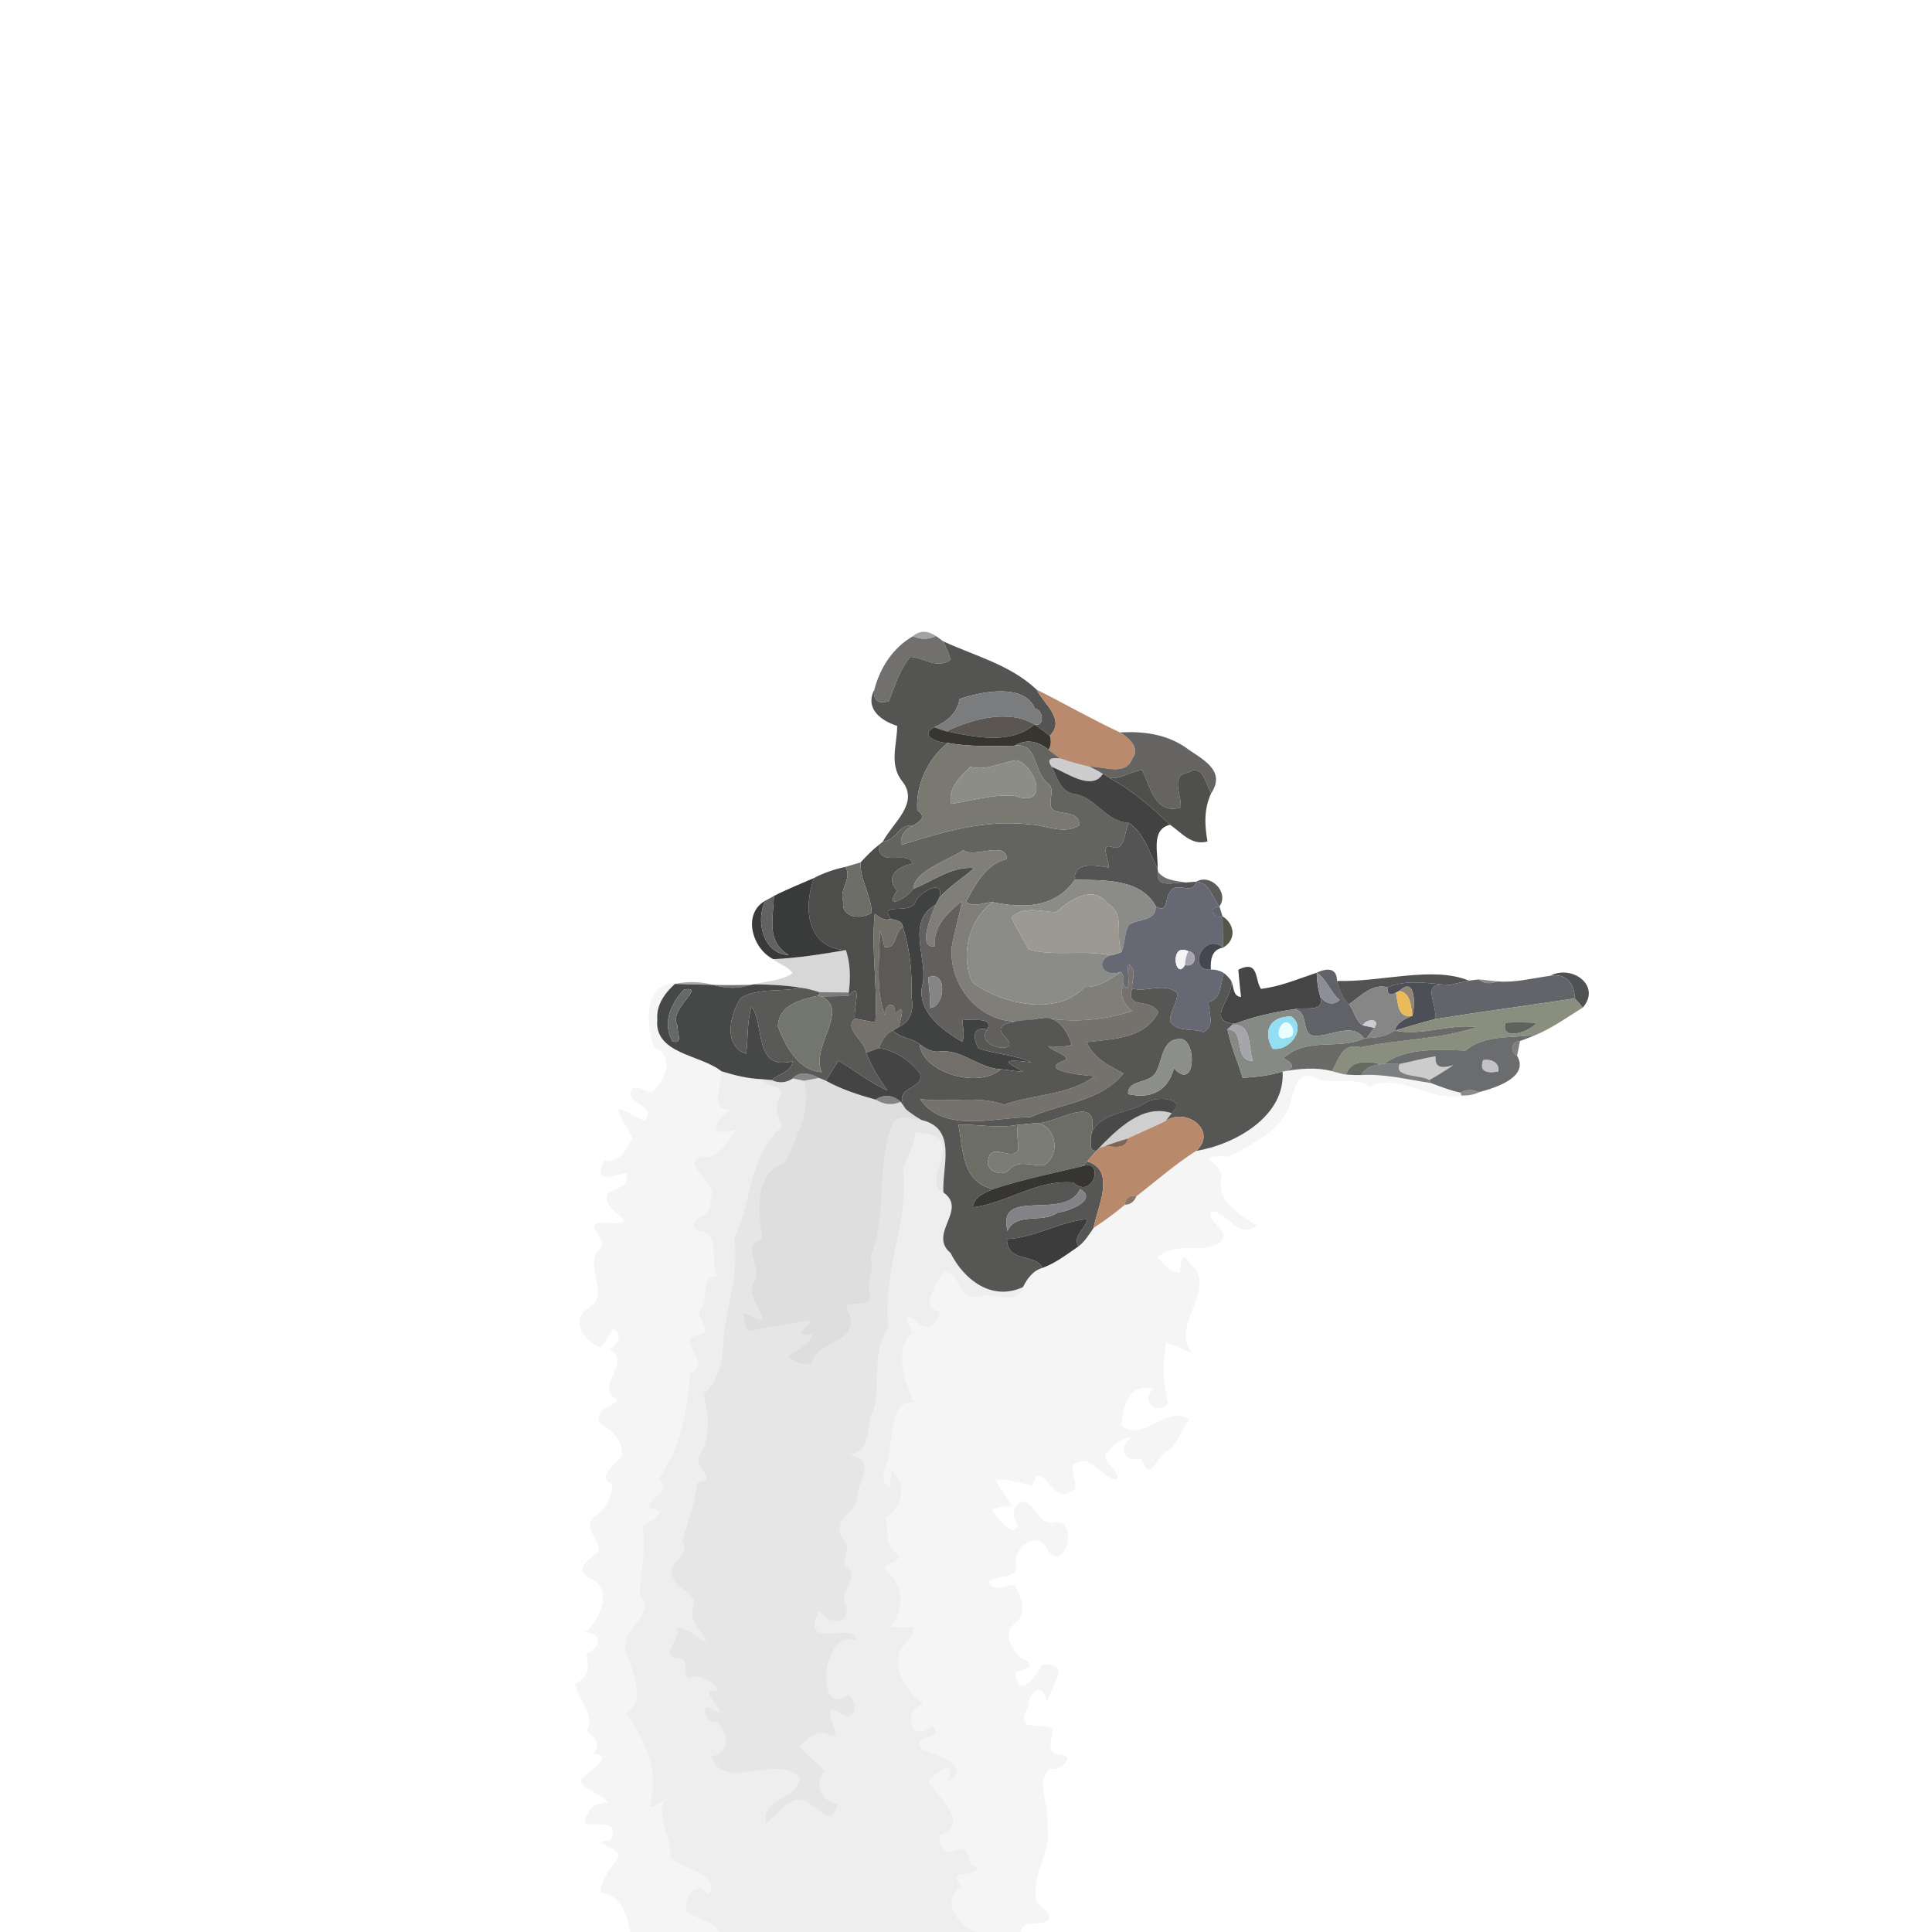 <?xml version="1.0" encoding="UTF-8" ?>
<!DOCTYPE svg PUBLIC "-//W3C//DTD SVG 1.1//EN" "http://www.w3.org/Graphics/SVG/1.1/DTD/svg11.dtd">
<svg width="512pt" height="512pt" viewBox="0 0 512 512" version="1.1" xmlns="http://www.w3.org/2000/svg">
<g id="#1e1e1d68">
<path fill="#1e1e1d" opacity="0.41" d=" M 241.92 168.61 C 243.71 167.05 245.77 167.04 248.09 168.57 C 246.13 169.51 243.88 169.53 241.92 168.61 Z" />
</g>
<g id="#6e6d6cf9">
<path fill="#6e6d6c" opacity="0.98" d=" M 231.68 182.84 C 233.22 176.97 236.56 171.72 241.92 168.61 C 243.88 169.53 246.13 169.51 248.09 168.57 C 248.56 168.92 249.51 169.62 249.99 169.97 C 250.68 171.57 251.47 173.13 251.96 174.82 C 248.42 177.47 244.89 174.31 241.26 174.08 C 238.41 177.45 237.16 181.74 235.60 185.78 C 233.04 186.69 231.25 185.74 231.68 182.84 Z" />
</g>
<g id="#515250fa">
<path fill="#515250" opacity="0.98" d=" M 249.99 169.97 C 258.53 173.90 267.68 176.14 274.71 182.75 C 276.63 186.57 282.47 190.67 278.22 195.00 C 276.87 193.96 275.51 192.97 274.13 191.98 C 276.98 192.74 276.50 188.06 274.24 187.76 C 271.50 181.13 260.44 183.11 254.30 185.26 C 253.65 188.90 251.27 191.08 247.58 192.72 C 243.48 195.05 248.54 196.83 251.17 196.89 C 245.87 201.04 242.64 208.07 243.09 214.78 C 245.72 216.35 243.82 217.77 241.93 218.78 C 238.11 218.31 237.58 222.78 233.96 223.05 C 236.57 218.05 243.79 212.82 239.04 206.98 C 235.59 202.59 237.73 197.33 237.77 192.37 C 233.74 191.11 229.10 187.95 231.68 182.84 C 231.25 185.74 233.04 186.69 235.60 185.78 C 237.16 181.74 238.41 177.45 241.26 174.08 C 244.89 174.31 248.42 177.47 251.96 174.82 C 251.47 173.13 250.68 171.57 249.99 169.97 Z" />
</g>
<g id="#b98a6dfb">
<path fill="#b98a6d" opacity="1.00" d=" M 278.22 195.00 C 282.47 190.67 276.63 186.57 274.71 182.75 C 282.11 186.47 289.32 190.61 296.82 194.10 C 299.12 195.43 302.29 198.30 300.08 201.03 C 298.27 205.83 292.42 203.01 288.80 203.18 C 286.17 202.58 283.55 201.89 281.01 200.98 C 279.93 200.25 278.87 199.50 277.85 198.68 C 278.64 197.55 278.56 196.26 278.22 195.00 Z" />
</g>
<g id="#7a7c7dff">
<path fill="#7a7c7d" opacity="1.00" d=" M 254.30 185.26 C 260.44 183.11 271.50 181.13 274.24 187.76 C 276.50 188.06 276.98 192.74 274.13 191.98 C 267.57 187.94 257.77 190.43 250.86 193.80 C 249.75 193.49 248.66 193.13 247.58 192.72 C 251.27 191.08 253.65 188.90 254.30 185.26 Z" />
</g>
<g id="#5b5652ff">
<path fill="#5b5652" opacity="1.00" d=" M 250.86 193.80 C 257.77 190.43 267.57 187.94 274.13 191.98 C 267.94 197.43 258.37 195.33 250.86 193.80 Z" />
</g>
<g id="#373530ff">
<path fill="#373530" opacity="1.00" d=" M 250.86 193.80 C 258.37 195.33 267.94 197.43 274.13 191.98 C 275.51 192.97 276.87 193.96 278.22 195.00 C 278.56 196.26 278.64 197.55 277.85 198.68 C 275.18 196.49 272.13 195.67 268.79 197.64 C 262.90 197.72 257.00 197.94 251.17 196.89 C 248.54 196.83 243.48 195.05 247.58 192.72 C 248.66 193.13 249.75 193.49 250.86 193.80 Z" />
</g>
<g id="#62605ef8">
<path fill="#62605e" opacity="0.97" d=" M 296.82 194.10 C 302.83 193.75 308.91 194.52 314.04 197.97 C 318.03 200.97 325.22 203.92 320.94 210.29 C 319.55 207.74 318.78 202.28 314.86 204.76 C 310.00 205.38 313.18 210.72 312.91 214.00 C 306.01 216.03 304.91 208.39 302.68 204.11 C 299.68 204.35 297.14 206.55 293.99 206.15 C 293.57 205.89 292.71 205.35 292.29 205.09 C 291.16 204.37 289.98 203.76 288.80 203.18 C 292.42 203.01 298.27 205.83 300.08 201.03 C 302.29 198.30 299.12 195.43 296.82 194.10 Z" />
</g>
<g id="#636360fe">
<path fill="#636360" opacity="1.00" d=" M 268.79 197.64 C 272.13 195.67 275.18 196.49 277.85 198.68 C 278.87 199.50 279.93 200.25 281.01 200.98 C 278.89 200.74 277.03 200.95 278.74 203.23 C 280.16 205.98 281.15 209.94 284.75 210.40 C 290.56 211.35 293.01 217.76 299.12 218.06 C 297.88 220.27 298.29 225.80 294.64 224.44 C 291.34 223.32 294.04 228.13 293.82 229.93 C 290.64 229.33 284.37 228.12 284.86 233.13 C 279.79 240.55 271.40 240.80 263.10 239.09 C 260.76 239.06 258.03 240.69 256.00 238.95 C 258.58 234.32 261.28 228.93 266.85 227.65 C 266.62 222.64 257.96 227.51 255.30 225.33 C 250.95 228.14 242.26 230.87 242.03 235.57 C 240.16 238.30 234.11 241.24 237.69 236.02 C 234.31 232.25 238.14 229.49 241.90 228.86 C 240.51 225.05 232.65 230.27 232.85 223.94 C 233.13 223.72 233.68 223.27 233.96 223.05 C 237.58 222.78 238.11 218.31 241.93 218.78 C 239.87 219.77 238.46 221.49 238.85 223.91 C 250.04 220.39 261.07 217.12 273.05 218.48 C 277.33 218.77 281.93 221.19 285.95 218.80 C 286.36 215.33 282.20 215.70 279.97 215.04 C 276.36 213.92 280.44 209.43 277.55 207.44 C 273.73 204.46 275.15 196.59 268.79 197.64 Z" />
</g>
<g id="#797971ff">
<path fill="#797971" opacity="1.00" d=" M 251.17 196.89 C 257.00 197.94 262.90 197.72 268.79 197.64 C 275.15 196.59 273.73 204.46 277.55 207.44 C 280.44 209.43 276.36 213.92 279.97 215.04 C 282.20 215.70 286.36 215.33 285.95 218.80 C 281.93 221.19 277.33 218.77 273.05 218.48 C 261.07 217.12 250.04 220.39 238.85 223.91 C 238.46 221.49 239.87 219.77 241.93 218.78 C 243.82 217.77 245.72 216.35 243.09 214.78 C 242.64 208.07 245.87 201.04 251.17 196.89 M 269.29 201.48 C 265.24 202.03 261.32 204.38 257.17 203.21 C 254.47 205.77 251.19 208.94 252.00 213.04 C 257.66 212.22 263.19 210.36 269.00 210.95 C 278.61 214.23 274.13 202.46 269.29 201.48 Z" />
</g>
<g id="#8c8d85ff">
<path fill="#8c8d85" opacity="1.00" d=" M 269.29 201.48 C 274.13 202.46 278.61 214.23 269.00 210.95 C 263.19 210.36 257.66 212.22 252.00 213.04 C 251.19 208.94 254.47 205.77 257.17 203.21 C 261.32 204.38 265.24 202.03 269.29 201.48 Z" />
</g>
<g id="#08060534">
<path fill="#080605" opacity="0.20" d=" M 278.74 203.23 C 277.03 200.95 278.89 200.74 281.01 200.98 C 283.55 201.89 286.17 202.58 288.80 203.18 C 289.98 203.76 291.16 204.37 292.29 205.09 C 289.30 209.75 282.75 204.78 278.74 203.23 Z" />
</g>
<g id="#070707c2">
<path fill="#070707" opacity="0.76" d=" M 278.74 203.23 C 282.75 204.78 289.30 209.75 292.29 205.09 C 292.71 205.35 293.57 205.89 293.99 206.15 C 300.02 209.39 305.18 213.85 310.06 218.57 C 304.86 219.84 307.00 226.21 306.77 230.16 C 304.57 225.99 303.23 220.73 299.12 218.06 C 293.01 217.76 290.56 211.35 284.75 210.40 C 281.15 209.94 280.16 205.98 278.74 203.23 Z" />
</g>
<g id="#4c4c49fa">
<path fill="#4c4c49" opacity="0.98" d=" M 293.99 206.15 C 297.14 206.55 299.68 204.35 302.68 204.11 C 304.91 208.39 306.01 216.03 312.91 214.00 C 313.18 210.72 310.00 205.38 314.86 204.76 C 318.78 202.28 319.55 207.74 320.94 210.29 C 319.05 214.41 319.20 218.70 320.01 223.00 C 315.69 224.17 313.12 220.62 310.06 218.57 C 305.18 213.85 300.02 209.39 293.99 206.15 Z" />
</g>
<g id="#535453fd">
<path fill="#535453" opacity="1.00" d=" M 299.12 218.06 C 303.23 220.73 304.57 225.99 306.77 230.16 L 306.89 231.03 C 306.07 235.64 311.11 233.77 314.18 233.87 C 314.90 233.81 316.32 233.70 317.03 233.65 C 316.15 237.40 311.80 233.47 310.21 236.19 C 308.56 237.94 309.62 242.43 306.27 240.13 C 302.20 232.68 292.20 233.32 284.86 233.13 C 284.37 228.12 290.64 229.33 293.82 229.93 C 294.04 228.13 291.34 223.32 294.64 224.44 C 298.29 225.80 297.88 220.27 299.12 218.06 Z" />
</g>
<g id="#4d4d4bfd">
<path fill="#4d4d4b" opacity="1.00" d=" M 228.05 228.55 C 229.55 226.92 231.11 225.32 232.85 223.94 C 232.65 230.27 240.51 225.05 241.90 228.86 C 238.14 229.49 234.31 232.25 237.69 236.02 C 234.11 241.24 240.16 238.30 242.03 235.57 C 247.31 233.49 252.27 229.48 258.19 230.05 C 255.15 232.70 251.68 234.85 248.95 237.84 C 250.34 232.70 244.01 236.32 242.72 238.68 C 241.73 242.88 232.62 238.67 236.06 243.48 C 234.39 244.16 233.08 243.12 231.82 242.15 C 230.83 251.76 232.64 261.36 231.97 270.98 C 230.62 270.72 227.90 270.19 226.54 269.93 C 226.10 267.53 228.72 259.52 224.91 263.91 L 224.93 263.02 C 225.50 258.77 225.25 255.03 224.18 251.79 C 213.92 251.31 212.73 240.68 215.74 232.67 C 218.34 231.29 221.14 230.37 224.01 229.74 C 226.02 232.90 222.22 235.58 223.47 238.93 C 222.86 243.14 228.01 243.84 231.00 241.90 C 230.89 237.22 227.90 233.30 228.05 228.55 Z" />
</g>
<g id="#807e79ff">
<path fill="#807e79" opacity="1.00" d=" M 255.30 225.33 C 257.96 227.51 266.62 222.64 266.85 227.65 C 261.28 228.93 258.58 234.32 256.00 238.95 C 258.03 240.69 260.76 239.06 263.10 239.09 C 256.63 243.73 254.42 253.29 257.70 260.31 C 265.11 265.92 280.07 269.62 287.46 261.54 C 291.29 261.74 294.12 259.41 297.12 257.56 C 297.75 258.49 297.94 259.58 297.70 260.82 C 296.64 263.85 297.79 266.11 299.99 267.92 C 292.43 270.42 284.62 271.04 276.88 269.74 C 276.21 269.82 274.86 269.99 274.18 270.08 C 262.05 273.55 251.48 262.89 252.18 251.12 C 252.90 246.99 254.15 242.99 254.92 238.87 C 251.06 241.83 247.38 245.45 247.67 250.81 C 243.02 251.26 246.85 242.64 247.88 239.80 C 248.15 239.31 248.68 238.33 248.95 237.84 C 251.68 234.85 255.15 232.70 258.19 230.05 C 252.27 229.48 247.31 233.49 242.03 235.57 C 242.26 230.87 250.95 228.14 255.30 225.33 Z" />
</g>
<g id="#6d6e68fc">
<path fill="#6d6e68" opacity="1.00" d=" M 224.01 229.74 C 225.36 229.36 226.70 228.94 228.05 228.55 C 227.90 233.30 230.89 237.22 231.00 241.90 C 228.01 243.84 222.86 243.14 223.47 238.93 C 222.22 235.58 226.02 232.90 224.01 229.74 Z" />
</g>
<g id="#292a2faf">
<path fill="#292a2f" opacity="0.69" d=" M 306.89 231.03 C 308.60 233.34 311.53 233.38 314.18 233.87 C 311.11 233.77 306.07 235.64 306.89 231.03 Z" />
</g>
<g id="#313333f6">
<path fill="#313333" opacity="0.96" d=" M 205.07 237.45 C 208.53 235.66 212.17 234.23 215.74 232.67 C 212.73 240.68 213.92 251.31 224.18 251.79 C 217.80 252.86 211.39 253.91 204.92 254.18 C 199.39 251.46 196.63 242.18 202.80 238.70 C 200.16 244.02 202.22 252.81 209.04 253.11 C 202.78 249.27 205.08 242.99 205.07 237.45 Z" />
</g>
<g id="#8b8b87ff">
<path fill="#8b8b87" opacity="1.00" d=" M 284.86 233.13 C 292.20 233.32 302.20 232.68 306.27 240.13 C 306.53 244.20 301.61 243.43 299.12 245.11 C 297.89 247.30 298.23 249.98 297.23 252.26 C 295.40 248.05 298.39 242.28 293.56 239.43 C 289.56 234.30 283.48 238.54 279.84 241.74 C 275.92 241.57 271.24 239.98 268.02 243.16 C 269.40 246.05 271.13 248.77 272.61 251.62 C 279.72 253.57 287.07 251.60 294.17 253.18 C 290.16 254.81 292.22 259.20 297.12 257.56 C 294.12 259.41 291.29 261.74 287.46 261.54 C 280.07 269.62 265.11 265.92 257.70 260.31 C 254.42 253.29 256.63 243.73 263.10 239.09 C 271.40 240.80 279.79 240.55 284.86 233.13 Z" />
</g>
<g id="#323430cb">
<path fill="#323430" opacity="0.80" d=" M 317.03 233.65 C 320.85 231.40 325.84 236.52 323.16 240.22 C 321.27 237.87 320.58 233.90 317.03 233.65 Z" />
</g>
<g id="#666874ff">
<path fill="#666874" opacity="1.00" d=" M 317.03 233.65 C 320.58 233.90 321.27 237.87 323.16 240.22 C 319.96 240.34 321.41 243.64 323.99 242.83 C 324.04 245.59 324.08 248.36 324.12 251.13 C 318.89 246.81 314.47 257.41 320.90 256.94 C 322.16 256.92 323.30 257.23 324.32 257.85 C 323.39 260.59 323.81 264.77 320.28 265.53 C 320.24 268.28 322.23 271.98 318.90 273.53 C 315.99 272.39 312.11 273.70 310.14 270.74 C 309.85 268.11 312.07 265.88 311.97 263.23 C 308.98 260.17 303.68 263.09 300.04 261.96 C 299.83 260.09 301.15 257.87 299.82 256.27 C 297.63 252.44 300.57 265.54 297.70 260.82 C 297.94 259.58 297.75 258.49 297.12 257.56 C 292.22 259.20 290.16 254.81 294.17 253.18 C 295.25 253.05 296.27 252.74 297.23 252.26 C 298.23 249.98 297.89 247.30 299.12 245.11 C 301.61 243.43 306.53 244.20 306.27 240.13 C 309.62 242.43 308.56 237.94 310.21 236.19 C 311.80 233.47 316.15 237.40 317.03 233.65 M 314.05 255.72 C 316.75 256.65 317.75 252.46 314.95 252.09 C 309.69 249.52 311.47 260.27 314.05 255.72 Z" />
</g>
<g id="#404141ff">
<path fill="#404141" opacity="1.00" d=" M 242.72 238.68 C 244.01 236.32 250.34 232.70 248.95 237.84 C 248.68 238.33 248.15 239.31 247.88 239.80 C 240.06 244.29 245.77 253.76 244.54 260.60 C 242.58 267.69 249.56 272.96 254.99 276.05 C 255.85 274.15 254.99 272.05 255.06 270.07 C 257.27 270.84 263.29 269.12 261.70 272.79 C 257.50 272.01 257.86 274.87 259.28 277.81 C 263.87 279.41 268.91 279.51 273.36 281.55 C 262.61 280.11 268.99 282.55 271.17 284.04 C 269.20 283.89 267.24 283.62 265.28 283.36 C 259.41 283.17 254.82 277.91 248.90 278.66 C 246.95 278.92 245.20 277.81 243.70 276.72 C 241.63 275.05 238.62 275.13 236.68 273.08 C 237.05 272.86 237.79 272.40 238.15 272.18 C 241.42 270.79 242.26 267.41 241.53 264.22 C 241.77 257.94 241.20 251.65 239.27 245.64 C 239.11 243.94 237.32 243.92 236.06 243.48 C 232.62 238.67 241.73 242.88 242.72 238.68 Z" />
</g>
<g id="#9b9992ff">
<path fill="#9b9992" opacity="1.00" d=" M 279.84 241.74 C 283.48 238.54 289.56 234.30 293.56 239.43 C 298.39 242.28 295.40 248.05 297.23 252.26 C 296.27 252.74 295.25 253.05 294.17 253.18 C 287.07 251.60 279.72 253.57 272.61 251.62 C 271.13 248.77 269.40 246.05 268.02 243.16 C 271.24 239.98 275.92 241.57 279.84 241.74 Z" />
</g>
<g id="#636262fc">
<path fill="#636262" opacity="1.00" d=" M 202.80 238.70 C 203.37 238.39 204.50 237.76 205.07 237.45 C 205.08 242.99 202.78 249.27 209.04 253.11 C 202.22 252.81 200.16 244.02 202.80 238.70 Z" />
</g>
<g id="#61605eff">
<path fill="#61605e" opacity="1.00" d=" M 247.67 250.81 C 247.38 245.45 251.06 241.83 254.92 238.87 C 254.15 242.99 252.90 246.99 252.18 251.12 C 251.48 262.89 262.05 273.55 274.18 270.08 C 272.24 270.76 261.88 270.16 266.29 274.72 C 271.46 279.79 257.86 277.74 261.70 272.79 C 263.29 269.12 257.27 270.84 255.06 270.07 C 254.99 272.05 255.85 274.15 254.99 276.05 C 249.56 272.96 242.58 267.69 244.54 260.60 C 245.77 253.76 240.06 244.29 247.88 239.80 C 246.85 242.64 243.02 251.26 247.67 250.81 M 245.98 259.02 C 246.16 261.72 246.65 264.41 246.36 267.13 C 250.51 266.98 251.21 256.90 245.98 259.02 Z" />
</g>
<g id="#2f2f38bf">
<path fill="#2f2f38" opacity="0.75" d=" M 323.99 242.83 C 321.41 243.64 319.96 240.34 323.16 240.22 C 323.43 241.09 323.70 241.96 323.99 242.83 Z" />
</g>
<g id="#73716aff">
<path fill="#73716a" opacity="1.00" d=" M 231.82 242.15 C 233.08 243.12 234.39 244.16 236.06 243.48 C 237.32 243.92 239.11 243.94 239.27 245.64 C 236.84 247.00 237.84 251.77 234.38 250.93 C 234.01 249.47 233.83 247.96 233.16 246.60 C 233.14 254.08 231.88 261.96 234.54 269.16 C 234.30 265.75 237.58 265.04 237.17 268.84 C 240.20 265.16 238.80 269.88 238.15 272.18 C 237.79 272.40 237.05 272.86 236.68 273.08 C 234.61 273.89 233.74 275.89 232.85 277.76 C 231.74 278.16 230.64 278.58 229.55 279.02 C 229.21 275.61 223.44 272.77 226.54 269.93 C 227.90 270.19 230.62 270.72 231.97 270.98 C 232.64 261.36 230.83 251.76 231.82 242.15 Z" />
</g>
<g id="#3c4031e0">
<path fill="#3c4031" opacity="0.88" d=" M 323.99 242.83 C 327.27 244.90 327.70 249.12 324.12 251.13 C 324.08 248.36 324.04 245.59 323.99 242.83 Z" />
</g>
<g id="#5b5a56ff">
<path fill="#5b5a56" opacity="1.00" d=" M 239.27 245.64 C 241.20 251.65 241.77 257.94 241.53 264.22 C 242.26 267.41 241.42 270.79 238.15 272.18 C 238.80 269.88 240.20 265.16 237.17 268.84 C 237.58 265.04 234.30 265.75 234.54 269.16 C 231.88 261.96 233.14 254.08 233.16 246.60 C 233.83 247.96 234.01 249.47 234.38 250.93 C 237.84 251.77 236.84 247.00 239.27 245.64 Z" />
</g>
<g id="#34343fe7">
<path fill="#34343f" opacity="0.91" d=" M 320.90 256.94 C 314.47 257.41 318.89 246.81 324.12 251.13 C 321.09 251.67 320.75 254.28 320.90 256.94 Z" />
</g>
<g id="#02020228">
<path fill="#020202" opacity="0.16" d=" M 204.92 254.18 C 211.39 253.91 217.80 252.86 224.18 251.79 C 225.25 255.03 225.50 258.77 224.93 263.02 C 222.34 263.00 219.75 262.97 217.17 262.94 C 215.55 262.43 213.92 261.96 212.25 261.75 C 208.15 261.10 204.01 260.91 199.88 260.85 C 203.27 259.91 207.03 259.98 210.01 257.93 C 208.97 256.07 206.45 255.62 204.92 254.18 Z" />
</g>
<g id="#f6f5f6ff">
<path fill="#f6f5f6" opacity="1.00" d=" M 314.05 255.72 C 311.47 260.27 309.69 249.52 314.95 252.09 C 314.36 253.21 314.05 254.45 314.05 255.72 Z" />
</g>
<g id="#a6a5b0ff">
<path fill="#a6a5b0" opacity="1.00" d=" M 314.95 252.09 C 317.75 252.46 316.75 256.65 314.05 255.72 C 314.05 254.45 314.36 253.21 314.95 252.09 Z" />
</g>
<g id="#75726eff">
<path fill="#75726e" opacity="1.00" d=" M 297.70 260.82 C 300.57 265.54 297.63 252.44 299.82 256.27 C 301.15 257.87 299.83 260.09 300.04 261.96 C 298.11 267.78 304.87 264.21 306.95 268.28 C 303.25 275.44 294.82 275.30 287.96 276.19 C 290.01 280.69 293.96 282.40 297.74 284.46 C 291.78 291.96 281.22 292.37 273.05 296.07 C 263.55 296.05 250.14 300.50 243.79 291.23 C 251.25 292.34 258.89 290.18 266.13 292.74 C 274.00 289.93 283.19 290.34 290.16 285.16 C 289.00 285.22 274.99 283.95 281.40 281.30 C 285.09 280.22 278.91 278.67 277.79 277.26 C 279.87 277.30 282.00 277.57 284.02 276.91 C 283.04 273.64 280.76 269.67 276.88 269.74 C 284.62 271.04 292.43 270.42 299.99 267.92 C 297.79 266.11 296.64 263.85 297.70 260.82 Z" />
</g>
<g id="#050505bc">
<path fill="#050505" opacity="0.74" d=" M 328.17 256.98 C 333.70 254.25 332.47 259.62 334.16 262.06 C 339.25 261.47 344.08 259.40 348.93 257.78 C 349.01 259.92 349.24 262.06 349.90 264.10 C 351.14 268.55 345.69 266.72 342.84 267.48 C 337.54 268.23 332.30 269.39 327.30 271.30 C 318.97 270.66 327.27 264.29 326.25 259.86 C 327.04 261.39 326.63 264.04 328.89 264.21 C 328.60 261.80 328.36 259.39 328.17 256.98 Z" />
</g>
<g id="#616267fc">
<path fill="#616267" opacity="1.00" d=" M 348.93 257.78 C 351.90 256.38 354.31 256.61 354.31 259.95 C 355.01 262.16 355.58 264.66 357.53 266.14 C 358.87 267.86 359.23 270.60 361.14 271.72 C 361.90 271.89 363.43 272.22 364.19 272.39 C 363.53 273.30 362.85 274.20 362.16 275.10 L 361.47 275.21 C 358.58 270.83 352.86 274.58 348.74 274.47 C 344.37 274.79 347.27 267.74 342.84 267.48 C 345.69 266.72 351.14 268.55 349.90 264.10 C 351.18 265.86 353.24 266.68 355.01 265.00 C 352.51 262.96 351.63 259.46 348.93 257.78 Z" />
</g>
<g id="#565655fd">
<path fill="#565655" opacity="1.00" d=" M 324.32 257.85 C 325.06 258.43 325.70 259.09 326.25 259.86 C 327.27 264.29 318.97 270.66 327.30 271.30 L 326.62 271.57 C 326.29 271.88 325.62 272.49 325.28 272.80 C 326.22 277.20 328.01 281.35 329.32 285.64 C 332.88 285.44 336.47 285.03 339.90 283.98 C 340.67 295.75 327.39 303.29 316.98 305.01 C 322.83 299.72 314.39 293.35 308.96 297.03 C 309.35 296.52 310.14 295.51 310.53 295.00 C 315.10 290.73 305.41 290.40 303.41 292.41 C 298.59 295.35 290.71 294.70 289.06 301.19 C 292.17 288.72 280.10 297.89 274.90 297.61 C 273.19 297.77 271.48 297.92 269.77 298.08 C 264.53 299.11 259.26 297.94 253.99 298.03 C 255.26 304.83 254.92 313.28 263.22 315.12 C 260.99 316.11 258.08 317.10 257.82 319.95 C 267.03 318.80 274.68 312.54 284.44 313.38 C 289.72 318.17 292.77 307.06 287.03 309.01 C 287.30 308.71 287.84 308.09 288.11 307.79 C 296.00 310.16 290.69 320.17 289.81 325.42 C 288.61 327.17 287.49 329.04 285.77 330.33 C 284.15 327.50 287.72 325.71 288.19 323.07 C 280.81 323.73 274.15 328.05 266.87 328.36 C 266.82 334.71 274.41 332.10 276.32 335.99 C 273.75 336.71 272.23 338.81 271.10 341.09 C 262.89 344.92 255.45 339.16 251.92 332.07 C 245.79 326.89 256.59 320.64 250.01 316.01 C 249.60 309.18 253.81 299.04 244.20 296.81 C 242.73 295.93 241.29 295.02 240.01 293.89 C 236.06 287.62 245.49 288.88 243.74 284.36 C 240.97 280.89 237.31 278.38 232.85 277.76 C 233.74 275.89 234.61 273.89 236.68 273.08 C 238.62 275.13 241.63 275.05 243.70 276.72 C 244.48 284.31 259.32 288.66 265.28 283.36 C 267.24 283.62 269.20 283.89 271.17 284.04 C 268.99 282.55 262.61 280.11 273.36 281.55 C 268.91 279.51 263.87 279.41 259.28 277.81 C 257.86 274.87 257.50 272.01 261.70 272.79 C 257.86 277.74 271.46 279.79 266.29 274.72 C 261.88 270.16 272.24 270.76 274.18 270.08 C 274.86 269.99 276.21 269.82 276.88 269.74 C 280.76 269.67 283.04 273.64 284.02 276.91 C 282.00 277.57 279.87 277.30 277.79 277.26 C 278.91 278.67 285.09 280.22 281.40 281.30 C 274.99 283.95 289.00 285.22 290.16 285.16 C 283.19 290.34 274.00 289.93 266.13 292.74 C 258.89 290.18 251.25 292.34 243.79 291.23 C 250.14 300.50 263.55 296.05 273.05 296.07 C 281.22 292.37 291.78 291.96 297.74 284.46 C 293.96 282.40 290.01 280.69 287.96 276.19 C 294.82 275.30 303.25 275.44 306.95 268.28 C 304.87 264.21 298.11 267.78 300.04 261.96 C 303.68 263.09 308.98 260.17 311.97 263.23 C 312.07 265.88 309.85 268.11 310.14 270.74 C 312.11 273.70 315.99 272.39 318.90 273.53 C 322.23 271.98 320.24 268.28 320.28 265.53 C 323.81 264.77 323.39 260.59 324.32 257.85 M 313.29 275.37 C 307.85 274.90 308.30 280.73 306.27 284.28 C 304.62 287.25 298.70 286.01 298.97 289.95 C 304.83 291.32 309.51 289.23 311.10 283.09 C 316.69 289.27 317.24 276.56 313.29 275.37 M 286.23 315.11 C 282.40 323.80 264.01 314.26 267.00 326.20 C 269.34 321.07 276.20 324.33 280.32 321.33 C 283.21 321.07 291.15 317.92 286.23 315.11 Z" />
</g>
<g id="#8d8d97fe">
<path fill="#8d8d97" opacity="1.00" d=" M 348.93 257.78 C 351.63 259.46 352.51 262.96 355.01 265.00 C 353.24 266.68 351.18 265.86 349.90 264.10 C 349.24 262.06 349.01 259.92 348.93 257.78 Z" />
</g>
<g id="#0b0b0cb3">
<path fill="#0b0b0c" opacity="0.70" d=" M 354.31 259.95 C 365.74 260.36 379.71 255.91 389.25 259.87 C 387.54 260.22 385.85 260.66 384.15 261.05 C 378.65 260.65 372.94 259.42 367.67 261.67 C 363.78 260.50 360.47 264.06 357.53 266.14 C 355.58 264.66 355.01 262.16 354.31 259.95 Z" />
</g>
<g id="#2a2b2dd2">
<path fill="#2a2b2d" opacity="0.82" d=" M 410.76 258.61 C 416.71 255.48 424.44 261.32 419.45 267.02 C 418.77 266.18 418.07 265.37 417.35 264.59 C 417.20 260.53 415.08 257.86 410.76 258.61 Z" />
</g>
<g id="#858585ff">
<path fill="#858585" opacity="1.00" d=" M 245.98 259.02 C 251.21 256.90 250.51 266.98 246.36 267.13 C 246.65 264.41 246.16 261.72 245.98 259.02 Z" />
</g>
<g id="#1c1d1d85">
<path fill="#1c1d1d" opacity="0.52" d=" M 391.88 259.56 C 393.13 259.69 395.61 259.94 396.85 260.07 C 395.24 260.78 393.26 260.78 391.88 259.56 Z" />
</g>
<g id="#636469fc">
<path fill="#636469" opacity="1.00" d=" M 396.85 260.07 C 401.53 260.50 406.14 259.20 410.76 258.61 C 415.08 257.86 417.20 260.53 417.35 264.59 C 404.98 266.46 392.58 268.11 380.23 270.09 C 381.28 266.08 375.72 259.79 384.15 261.05 C 385.85 260.66 387.54 260.22 389.25 259.87 C 389.91 259.79 391.22 259.64 391.88 259.56 C 393.26 260.78 395.24 260.78 396.85 260.07 Z" />
</g>
<g id="#07070756">
<path fill="#070707" opacity="0.34" d=" M 178.88 260.74 C 182.27 260.02 185.65 260.11 189.00 261.00 C 185.61 260.90 182.26 260.90 178.88 260.74 Z" />
</g>
<g id="#4d4f56fc">
<path fill="#4d4f56" opacity="1.00" d=" M 367.67 261.67 C 372.94 259.42 378.65 260.65 384.15 261.05 C 375.72 259.79 381.28 266.08 380.23 270.09 C 376.67 271.02 373.13 272.09 369.61 273.13 C 370.25 270.87 372.33 270.01 374.30 269.19 C 375.01 266.54 375.23 258.45 370.81 262.63 L 369.95 263.05 C 368.44 263.97 367.59 263.54 367.67 261.67 Z" />
</g>
<g id="#0000000b">
<path fill="#000000" opacity="0.04" d=" M 173.35 277.60 C 171.21 272.11 170.30 260.55 178.88 260.74 C 176.19 263.17 173.89 266.31 174.19 270.12 C 173.27 279.34 185.71 279.46 191.16 283.88 C 191.47 287.94 187.65 294.35 193.57 294.10 C 192.48 294.36 184.54 302.36 195.22 299.32 C 192.92 302.24 190.47 307.66 185.93 306.39 C 179.65 308.75 191.55 313.64 188.06 318.06 C 190.14 322.57 181.17 322.35 184.71 326.18 C 191.29 326.33 187.92 334.15 190.11 338.41 C 185.49 337.73 187.72 344.10 185.83 346.84 C 183.73 349.34 189.76 352.88 184.86 353.83 C 178.44 354.94 189.38 361.39 182.84 363.92 C 182.43 373.16 180.27 383.98 174.66 391.77 C 178.23 396.33 172.11 395.94 172.12 399.58 C 177.75 400.25 172.85 403.33 170.17 404.25 C 171.36 410.39 169.86 416.56 169.54 422.52 C 174.45 428.25 163.55 431.94 166.01 437.97 C 167.57 443.09 171.44 450.38 166.02 454.14 C 170.81 460.87 174.58 468.78 172.43 477.41 C 171.32 480.64 174.65 477.56 176.03 477.15 C 173.90 482.33 178.14 486.98 177.65 492.17 C 179.84 494.96 191.41 496.62 187.90 501.98 C 184.16 498.01 181.31 502.76 182.02 506.79 C 184.93 508.48 188.70 508.97 190.66 512.00 L 167.03 512.00 C 166.25 507.62 164.38 501.84 159.08 501.57 C 159.26 497.82 162.20 494.97 164.03 491.89 C 163.28 489.09 155.80 488.23 161.90 487.69 C 165.11 479.52 151.90 486.89 155.73 480.74 C 156.60 478.38 158.89 477.90 161.12 477.58 C 159.03 475.19 155.45 474.75 153.72 472.00 C 155.37 469.76 163.50 465.05 157.04 464.73 C 159.64 462.40 157.58 460.52 155.58 458.72 C 157.61 454.21 153.29 450.47 152.40 446.19 C 156.01 444.77 156.25 441.69 155.37 438.31 C 159.13 436.51 160.16 433.03 155.07 432.55 C 159.35 429.12 162.76 420.34 155.85 418.04 C 151.83 415.16 157.05 413.08 158.79 410.79 C 158.65 407.70 154.03 404.29 157.77 401.82 C 160.66 399.74 162.10 396.87 162.31 393.34 C 157.71 391.35 163.32 388.11 164.79 385.75 C 165.21 381.46 161.94 379.10 158.88 376.89 C 157.53 373.16 163.08 372.63 163.62 371.01 C 157.03 367.43 168.19 360.83 161.29 357.43 C 163.71 356.70 165.33 353.38 162.43 352.11 C 161.31 353.81 160.44 355.71 158.98 357.16 C 155.01 355.17 150.87 350.26 155.74 346.78 C 162.38 343.11 154.27 335.48 158.93 330.92 C 161.73 328.21 153.41 324.06 160.05 324.07 C 172.46 324.86 158.44 320.98 161.06 316.27 C 163.19 314.84 167.01 314.48 166.04 311.04 C 163.15 310.84 156.88 314.73 160.14 307.50 C 164.50 308.41 165.85 304.48 167.54 301.74 C 166.70 298.95 164.13 296.89 163.89 293.88 C 166.39 294.47 168.38 296.23 170.82 296.95 C 174.19 292.97 166.45 292.84 167.14 289.23 C 168.33 286.91 170.81 289.36 172.67 289.46 C 176.45 286.46 178.98 279.80 173.35 277.60 Z" />
<path fill="#000000" opacity="0.04" d=" M 339.90 283.98 C 344.24 283.22 348.64 282.73 353.00 283.87 C 354.23 284.19 355.45 284.61 356.73 284.77 C 358.04 284.88 359.36 284.92 360.69 284.90 C 366.97 284.53 373.03 286.11 379.17 287.01 C 381.78 287.97 384.35 289.01 387.09 289.56 L 387.25 290.31 C 378.78 292.04 371.02 284.15 363.00 287.96 C 358.46 284.93 353.17 287.88 348.36 285.57 C 342.86 283.21 342.99 290.75 341.24 294.17 C 338.34 300.44 331.32 303.30 325.68 306.54 C 314.65 305.80 325.47 308.85 323.57 312.64 C 322.72 318.98 328.83 321.94 333.15 324.81 C 327.81 328.59 325.42 320.99 320.93 320.95 C 320.13 324.42 325.39 325.27 323.91 328.77 C 319.22 333.01 311.76 328.49 306.93 333.12 C 308.32 335.05 309.99 337.46 312.72 337.03 C 312.70 334.60 313.42 331.18 315.24 334.79 C 323.44 341.52 309.44 351.22 316.15 358.84 C 313.88 357.66 311.58 356.49 309.08 355.89 C 307.96 361.18 308.21 366.73 309.61 371.94 C 306.47 375.25 301.98 371.20 305.79 368.01 C 299.14 366.47 297.69 372.37 297.19 377.92 C 303.75 382.16 308.67 372.26 315.12 376.10 C 313.35 378.69 312.36 381.91 310.08 384.08 C 306.18 385.47 304.94 393.85 302.51 386.51 C 297.60 387.68 296.15 383.71 299.97 380.75 C 297.15 381.34 294.83 382.94 293.11 385.25 C 292.06 388.28 296.74 389.02 296.07 392.07 C 292.13 392.08 289.90 385.85 285.63 387.57 C 281.81 388.40 287.59 394.86 283.35 395.43 C 279.03 398.79 275.71 385.65 273.61 393.78 C 270.41 392.92 267.17 392.12 263.83 392.07 C 264.91 394.55 266.79 396.56 268.05 398.95 C 266.34 399.35 264.57 399.48 262.89 400.03 C 263.98 402.08 268.87 408.20 269.71 404.10 C 268.30 402.05 268.24 399.80 270.19 398.03 C 274.65 397.42 275.11 404.68 279.35 403.45 C 286.27 402.00 282.28 417.62 277.49 410.56 C 275.38 405.13 268.10 410.30 269.37 414.64 C 269.73 418.66 264.12 417.16 261.98 419.22 C 263.14 422.23 266.47 419.93 268.79 420.12 C 270.80 422.69 272.08 427.86 269.12 430.11 C 265.14 432.73 268.45 438.67 272.00 440.10 C 275.36 442.62 268.72 442.01 269.15 443.94 C 270.08 450.43 274.81 443.97 276.19 441.11 C 284.37 440.80 278.39 446.86 277.48 451.16 C 276.44 445.61 272.88 447.79 272.42 452.40 C 268.70 459.83 276.33 456.02 278.95 458.20 C 279.06 460.87 276.63 465.06 281.07 464.94 C 285.46 465.25 280.67 469.76 278.17 468.66 C 274.16 472.67 278.32 478.58 277.51 483.37 C 279.04 490.42 273.32 496.23 274.57 503.26 C 274.88 505.50 278.88 506.10 277.91 508.76 C 275.80 510.88 271.58 508.18 270.37 512.00 L 258.26 512.00 C 253.52 509.69 249.24 503.61 254.81 499.98 C 250.37 494.61 258.20 498.44 259.23 494.61 C 255.52 495.60 257.87 488.58 254.04 490.17 C 250.80 491.69 248.55 489.77 249.02 486.26 C 257.47 483.97 248.80 476.20 245.94 472.16 C 248.97 468.88 253.49 465.89 251.15 472.18 C 258.14 468.05 247.96 464.95 244.26 463.51 C 241.23 458.69 250.86 462.16 247.05 457.23 C 241.42 462.93 238.71 452.62 244.78 451.74 C 241.27 448.70 237.49 444.88 238.14 439.87 C 237.30 436.11 242.53 434.92 242.07 431.23 C 240.07 431.23 238.06 431.44 236.08 431.04 C 239.53 426.45 239.61 420.61 235.25 416.62 C 231.91 413.87 240.05 414.66 237.56 411.49 C 234.30 409.30 235.60 405.41 234.52 402.17 C 239.24 399.52 240.44 393.60 236.30 389.75 C 236.11 391.23 235.93 392.72 235.75 394.20 C 232.09 391.94 235.65 387.80 235.61 384.57 C 236.88 380.39 235.67 371.59 241.99 371.61 C 239.90 365.88 236.64 357.99 241.82 353.08 C 240.90 351.14 238.64 347.32 242.39 349.68 C 245.19 353.07 248.72 351.67 248.99 347.39 C 243.47 347.15 248.19 339.78 250.11 337.18 C 255.21 337.15 253.43 344.76 259.34 343.57 C 263.28 342.10 269.94 346.50 271.10 341.09 C 272.23 338.81 273.75 336.71 276.32 335.99 C 279.80 334.71 282.75 332.40 285.77 330.33 C 287.49 329.04 288.61 327.17 289.81 325.42 C 292.70 323.52 295.50 321.47 298.15 319.25 C 299.55 319.28 300.68 318.37 301.11 317.07 C 306.37 313.00 311.35 308.58 316.98 305.01 C 327.39 303.29 340.67 295.75 339.90 283.98 Z" />
</g>
<g id="#434444f9">
<path fill="#434444" opacity="0.98" d=" M 178.88 260.74 C 182.26 260.90 185.61 260.90 189.00 261.00 C 192.36 262.04 195.71 262.04 199.07 260.99 L 199.88 260.85 C 204.01 260.91 208.15 261.10 212.25 261.75 C 207.01 263.00 201.25 261.64 196.40 264.42 C 193.40 268.59 191.57 277.34 197.75 279.24 C 198.27 275.10 197.93 270.82 199.14 266.80 C 202.76 271.26 199.59 283.99 210.05 281.23 C 209.85 284.04 206.31 284.59 204.51 286.24 C 203.87 286.18 202.58 286.05 201.94 285.99 C 198.23 285.86 194.67 284.97 191.16 283.88 C 185.71 279.46 173.27 279.34 174.19 270.12 C 173.89 266.31 176.19 263.17 178.88 260.74 M 181.26 262.22 C 177.45 266.29 175.59 271.38 178.19 275.96 C 181.23 276.89 179.34 273.42 179.52 271.75 C 176.98 267.47 187.44 261.20 181.26 262.22 Z" />
</g>
<g id="#12111093">
<path fill="#121110" opacity="0.58" d=" M 189.00 261.00 C 192.36 261.12 195.70 261.04 199.07 260.99 C 195.71 262.04 192.36 262.04 189.00 261.00 Z" />
</g>
<g id="#868687fe">
<path fill="#868687" opacity="1.00" d=" M 357.53 266.14 C 360.47 264.06 363.78 260.50 367.67 261.67 C 367.59 263.54 368.44 263.97 369.95 263.05 C 370.51 265.78 370.33 269.97 374.30 269.19 C 372.33 270.01 370.25 270.87 369.61 273.13 C 367.39 274.61 364.78 275.06 362.16 275.10 C 362.85 274.20 363.53 273.30 364.19 272.39 C 366.05 269.84 362.07 269.85 361.14 271.72 C 359.23 270.60 358.87 267.86 357.53 266.14 Z" />
</g>
<g id="#938477ff">
<path fill="#938477" opacity="1.00" d=" M 370.81 262.63 C 375.23 258.45 375.01 266.54 374.30 269.19 C 373.93 266.77 373.90 263.10 370.81 262.63 Z" />
</g>
<g id="#676869ff">
<path fill="#676869" opacity="1.00" d=" M 181.26 262.22 C 187.44 261.20 176.98 267.47 179.52 271.75 C 179.34 273.42 181.23 276.89 178.19 275.96 C 175.59 271.38 177.45 266.29 181.26 262.22 Z" />
</g>
<g id="#595a57fe">
<path fill="#595a57" opacity="1.00" d=" M 196.40 264.42 C 201.25 261.64 207.01 263.00 212.25 261.75 C 213.92 261.96 215.55 262.43 217.17 262.94 L 216.88 263.87 C 212.31 264.86 206.37 266.24 206.15 272.01 C 208.14 277.20 211.48 283.71 217.78 284.14 C 214.63 277.59 225.31 267.58 217.77 264.13 C 219.56 264.07 223.13 263.97 224.91 263.91 C 228.72 259.52 226.10 267.53 226.54 269.93 C 223.44 272.77 229.21 275.61 229.55 279.02 C 230.98 282.59 232.91 285.89 235.19 288.98 C 230.52 286.96 226.59 283.66 222.22 281.12 C 221.02 282.82 220.00 284.65 218.81 286.37 C 218.37 286.19 217.48 285.83 217.04 285.65 C 214.75 284.45 211.85 283.70 210.09 285.79 C 208.40 287.01 206.38 287.10 204.51 286.24 C 206.31 284.59 209.85 284.04 210.05 281.23 C 199.59 283.99 202.76 271.26 199.14 266.80 C 197.93 270.82 198.27 275.10 197.75 279.24 C 191.57 277.34 193.40 268.59 196.40 264.42 Z" />
</g>
<g id="#1515148f">
<path fill="#151514" opacity="0.56" d=" M 217.17 262.94 C 219.75 262.97 222.34 263.00 224.93 263.02 L 224.91 263.91 C 223.13 263.97 219.56 264.07 217.77 264.13 L 216.88 263.87 L 217.17 262.94 Z" />
</g>
<g id="#ebbb5aff">
<path fill="#ebbb5a" opacity="1.00" d=" M 369.95 263.05 L 370.81 262.63 C 373.90 263.10 373.93 266.77 374.30 269.19 C 370.33 269.97 370.51 265.78 369.95 263.05 Z" />
</g>
<g id="#73766eff">
<path fill="#73766e" opacity="1.00" d=" M 206.15 272.01 C 206.37 266.24 212.31 264.86 216.88 263.87 L 217.77 264.13 C 225.31 267.58 214.63 277.59 217.78 284.14 C 211.48 283.71 208.14 277.20 206.15 272.01 Z" />
</g>
<g id="#898e7ffe">
<path fill="#898e7f" opacity="1.00" d=" M 380.23 270.09 C 392.58 268.11 404.98 266.46 417.35 264.59 C 418.07 265.37 418.77 266.18 419.45 267.02 C 415.45 269.50 411.58 272.29 407.24 274.17 C 400.96 275.26 393.59 274.00 388.41 278.41 C 381.64 278.21 372.83 277.49 366.85 281.91 L 366.06 282.07 C 362.78 281.19 357.97 280.70 356.73 284.77 C 355.45 284.61 354.23 284.19 353.00 283.87 C 354.71 280.92 355.70 276.14 360.59 277.53 C 370.78 275.41 381.50 275.51 391.40 272.19 C 384.05 271.27 376.95 274.62 369.61 273.13 C 373.13 272.09 376.67 271.02 380.23 270.09 M 399.01 271.02 C 397.41 276.08 405.49 273.47 407.18 271.08 C 404.45 270.92 401.73 270.89 399.01 271.02 Z" />
</g>
<g id="#868a84fe">
<path fill="#868a84" opacity="1.00" d=" M 327.30 271.30 C 332.30 269.39 337.54 268.23 342.84 267.48 C 347.27 267.74 344.37 274.79 348.74 274.47 C 352.86 274.58 358.58 270.83 361.47 275.21 C 354.62 278.35 346.45 274.69 340.12 280.42 C 342.97 281.94 343.38 283.28 339.90 283.98 C 336.47 285.03 332.88 285.44 329.32 285.64 C 328.01 281.35 326.22 277.20 325.28 272.80 C 330.23 272.69 326.70 281.36 332.03 281.10 C 330.70 277.68 332.01 271.22 326.62 271.57 L 327.30 271.30 M 342.21 269.39 C 336.66 269.31 334.51 273.13 337.25 277.93 C 342.11 278.61 346.30 272.20 342.21 269.39 Z" />
</g>
<g id="#92dff4ff">
<path fill="#92dff4" opacity="1.00" d=" M 342.21 269.39 C 346.30 272.20 342.11 278.61 337.25 277.93 C 334.51 273.13 336.66 269.31 342.21 269.39 M 340.20 271.12 C 338.54 272.08 338.09 276.25 340.94 274.94 C 344.02 275.23 342.58 270.09 340.20 271.12 Z" />
</g>
<g id="#cdccd3ff">
<path fill="#cdccd3" opacity="1.00" d=" M 361.14 271.72 C 362.07 269.85 366.05 269.84 364.19 272.39 C 363.43 272.22 361.90 271.89 361.14 271.72 Z" />
</g>
<g id="#e9ffffff">
<path fill="#e9ffff" opacity="1.00" d=" M 340.20 271.12 C 342.58 270.09 344.02 275.23 340.94 274.94 C 338.09 276.25 338.54 272.08 340.20 271.12 Z" />
</g>
<g id="#60625dff">
<path fill="#60625d" opacity="1.00" d=" M 399.01 271.02 C 401.73 270.89 404.45 270.92 407.18 271.08 C 405.49 273.47 397.41 276.08 399.01 271.02 Z" />
</g>
<g id="#a6a6aaff">
<path fill="#a6a6aa" opacity="1.00" d=" M 325.28 272.80 C 325.62 272.49 326.29 271.88 326.62 271.57 C 332.01 271.22 330.70 277.68 332.03 281.10 C 326.70 281.36 330.23 272.69 325.28 272.80 Z" />
</g>
<g id="#6a6b68fb">
<path fill="#6a6b68" opacity="1.00" d=" M 369.61 273.13 C 376.95 274.62 384.05 271.27 391.40 272.19 C 381.50 275.51 370.78 275.41 360.59 277.53 C 355.70 276.14 354.71 280.92 353.00 283.87 C 348.64 282.73 344.24 283.22 339.90 283.98 C 343.38 283.28 342.97 281.94 340.12 280.42 C 346.45 274.69 354.62 278.35 361.47 275.21 L 362.16 275.10 C 364.78 275.06 367.39 274.61 369.61 273.13 Z" />
</g>
<g id="#656667f6">
<path fill="#656667" opacity="0.96" d=" M 388.41 278.41 C 393.59 274.00 400.96 275.26 407.24 274.17 C 405.78 274.78 404.29 275.34 402.81 275.89 C 400.43 275.85 400.00 278.85 402.04 279.80 C 405.38 285.42 396.24 288.32 392.08 289.40 C 390.47 288.82 388.57 288.45 387.09 289.56 C 384.35 289.01 381.78 287.97 379.17 287.01 L 378.81 286.23 C 380.99 284.99 383.12 283.67 385.19 282.25 C 381.70 283.39 380.13 282.62 380.48 279.94 C 377.25 280.41 374.11 281.31 370.93 281.96 C 369.57 281.95 368.21 281.93 366.85 281.91 C 372.83 277.49 381.64 278.21 388.41 278.41 M 393.03 280.97 C 391.91 284.28 394.48 284.39 397.06 283.96 C 397.45 281.53 395.05 280.55 393.03 280.97 Z" />
</g>
<g id="#8c8e8bff">
<path fill="#8c8e8b" opacity="1.00" d=" M 313.29 275.37 C 317.24 276.56 316.69 289.27 311.10 283.09 C 309.51 289.23 304.83 291.32 298.97 289.95 C 298.70 286.01 304.62 287.25 306.27 284.28 C 308.30 280.73 307.85 274.90 313.29 275.37 Z" />
</g>
<g id="#28282996">
<path fill="#282829" opacity="0.59" d=" M 402.04 279.80 C 400.00 278.85 400.43 275.85 402.81 275.89 C 402.58 277.20 402.30 278.50 402.04 279.80 Z" />
</g>
<g id="#726f6aff">
<path fill="#726f6a" opacity="1.00" d=" M 265.28 283.36 C 259.32 288.66 244.48 284.31 243.70 276.72 C 245.20 277.81 246.95 278.92 248.90 278.66 C 254.82 277.91 259.41 283.17 265.28 283.36 Z" />
</g>
<g id="#434443fb">
<path fill="#434443" opacity="1.00" d=" M 229.55 279.02 C 230.64 278.58 231.74 278.16 232.85 277.76 C 237.31 278.38 240.97 280.89 243.74 284.36 C 245.49 288.88 236.06 287.62 240.01 293.89 C 239.68 293.41 239.02 292.45 238.70 291.97 C 236.55 290.11 234.32 289.92 231.99 291.39 C 227.46 290.13 222.94 288.67 218.81 286.37 C 220.00 284.65 221.02 282.82 222.22 281.12 C 226.59 283.66 230.52 286.96 235.19 288.98 C 232.91 285.89 230.98 282.59 229.55 279.02 Z" />
</g>
<g id="#0a0b0b36">
<path fill="#0a0b0b" opacity="0.21" d=" M 370.93 281.96 C 374.11 281.31 377.25 280.41 380.48 279.94 C 380.13 282.62 381.70 283.39 385.19 282.25 C 383.12 283.67 380.99 284.99 378.81 286.23 C 376.50 284.71 369.20 285.63 370.93 281.96 Z" />
</g>
<g id="#63665ff7">
<path fill="#63665f" opacity="0.97" d=" M 356.73 284.77 C 357.97 280.70 362.78 281.19 366.06 282.07 C 363.61 282.12 361.82 283.06 360.69 284.90 C 359.36 284.92 358.04 284.88 356.73 284.77 Z" />
</g>
<g id="#c2c1c8ff">
<path fill="#c2c1c8" opacity="1.00" d=" M 393.03 280.97 C 395.05 280.55 397.45 281.53 397.06 283.96 C 394.48 284.39 391.91 284.28 393.03 280.97 Z" />
</g>
<g id="#48494ab3">
<path fill="#48494a" opacity="0.70" d=" M 366.06 282.07 L 366.85 281.91 C 368.21 281.93 369.57 281.95 370.93 281.96 C 369.20 285.63 376.50 284.71 378.81 286.23 L 379.17 287.01 C 373.03 286.11 366.97 284.53 360.69 284.90 C 361.82 283.06 363.61 282.12 366.06 282.07 Z" />
</g>
<g id="#00000013">
<path fill="#000000" opacity="0.07" d=" M 191.16 283.88 C 194.67 284.97 198.23 285.86 201.94 285.99 C 203.09 288.53 208.43 287.15 206.69 290.79 C 204.81 293.38 206.64 296.10 207.05 298.83 C 198.37 306.09 199.30 318.74 194.53 328.33 C 195.97 337.20 192.65 345.71 191.76 354.49 C 191.56 360.07 190.94 365.63 186.40 369.43 C 187.77 374.71 188.46 380.50 185.55 385.48 C 182.90 388.75 191.09 392.00 184.86 392.86 C 184.23 397.84 182.33 403.34 180.82 408.70 C 183.51 412.51 176.34 413.94 178.26 417.68 C 178.83 421.40 184.97 421.74 183.69 425.84 C 182.22 429.59 186.24 431.85 187.14 435.14 C 184.36 434.07 182.43 431.44 179.29 431.16 C 180.91 434.41 174.26 438.92 179.62 439.46 C 183.81 439.15 179.40 446.08 184.14 444.32 C 186.12 443.73 191.23 447.72 190.07 447.96 C 183.71 447.56 195.32 456.10 188.84 453.11 C 185.48 450.24 186.58 457.29 189.81 456.29 C 193.13 459.16 193.72 464.75 188.37 465.43 C 191.79 475.19 206.22 464.38 211.93 471.17 C 211.22 477.32 202.13 475.90 202.93 483.12 C 206.50 481.10 208.75 475.46 213.67 477.31 C 216.86 479.36 220.72 484.25 221.90 478.21 C 217.49 477.22 215.65 472.82 218.53 469.21 C 216.24 467.17 213.94 465.13 211.88 462.86 C 213.73 460.83 216.42 458.30 219.37 459.57 C 225.12 462.69 215.88 450.02 222.30 453.75 C 226.30 456.97 228.05 451.62 224.83 449.11 C 215.83 455.90 217.65 430.83 226.97 434.88 C 226.83 429.12 211.40 438.07 217.07 426.78 C 219.46 429.95 224.64 431.57 224.41 425.83 C 221.47 421.89 228.91 417.82 223.89 415.12 C 223.23 413.18 225.47 410.58 223.78 408.39 C 220.06 403.48 225.43 401.51 227.01 398.02 C 226.79 392.85 233.05 386.85 224.96 385.52 C 231.70 384.49 228.94 377.62 231.81 372.73 C 233.04 365.66 231.17 357.96 235.48 351.58 C 233.60 337.46 240.95 324.13 239.37 310.08 C 240.00 306.63 242.63 303.71 242.44 300.05 C 245.31 300.45 250.46 300.52 249.67 304.69 C 250.31 307.99 245.65 313.78 250.01 316.01 C 256.59 320.64 245.79 326.89 251.92 332.07 C 255.45 339.16 262.89 344.92 271.10 341.09 C 269.94 346.50 263.28 342.10 259.34 343.57 C 253.43 344.76 255.21 337.15 250.11 337.18 C 248.19 339.78 243.47 347.15 248.99 347.39 C 248.72 351.67 245.19 353.07 242.39 349.68 C 238.64 347.32 240.90 351.14 241.82 353.08 C 236.64 357.99 239.90 365.88 241.99 371.61 C 235.67 371.59 236.88 380.39 235.61 384.57 C 235.65 387.80 232.09 391.94 235.75 394.20 C 235.93 392.72 236.11 391.23 236.30 389.75 C 240.44 393.60 239.24 399.52 234.52 402.17 C 235.60 405.41 234.30 409.30 237.56 411.49 C 240.05 414.66 231.91 413.87 235.25 416.62 C 239.61 420.61 239.53 426.45 236.08 431.04 C 238.06 431.44 240.07 431.23 242.07 431.23 C 242.53 434.92 237.30 436.11 238.14 439.87 C 237.49 444.88 241.27 448.70 244.78 451.74 C 238.71 452.62 241.42 462.93 247.05 457.23 C 250.86 462.16 241.23 458.69 244.26 463.51 C 247.96 464.95 258.14 468.05 251.15 472.18 C 253.49 465.89 248.97 468.88 245.94 472.16 C 248.80 476.20 257.47 483.97 249.02 486.26 C 248.55 489.77 250.80 491.69 254.04 490.17 C 257.87 488.58 255.52 495.60 259.23 494.61 C 258.20 498.44 250.37 494.61 254.81 499.98 C 249.24 503.61 253.52 509.69 258.26 512.00 L 190.66 512.00 C 188.70 508.97 184.93 508.48 182.02 506.79 C 181.31 502.76 184.16 498.01 187.90 501.98 C 191.41 496.62 179.84 494.96 177.65 492.17 C 178.14 486.98 173.90 482.33 176.03 477.15 C 174.65 477.56 171.32 480.64 172.43 477.41 C 174.58 468.78 170.81 460.87 166.02 454.14 C 171.44 450.38 167.57 443.09 166.01 437.97 C 163.55 431.94 174.45 428.25 169.54 422.52 C 169.86 416.56 171.36 410.39 170.17 404.25 C 172.85 403.33 177.75 400.25 172.12 399.58 C 172.11 395.94 178.23 396.33 174.66 391.77 C 180.27 383.98 182.43 373.16 182.84 363.92 C 189.38 361.39 178.44 354.94 184.86 353.83 C 189.76 352.88 183.73 349.34 185.83 346.84 C 187.72 344.10 185.49 337.73 190.11 338.41 C 187.92 334.15 191.29 326.33 184.71 326.18 C 181.17 322.35 190.14 322.57 188.06 318.06 C 191.55 313.64 179.65 308.75 185.93 306.39 C 190.47 307.66 192.92 302.24 195.22 299.32 C 184.54 302.36 192.48 294.36 193.57 294.10 C 187.65 294.35 191.47 287.94 191.16 283.88 Z" />
</g>
<g id="#22222289">
<path fill="#222222" opacity="0.54" d=" M 210.09 285.79 C 211.85 283.70 214.75 284.45 217.04 285.65 C 215.70 285.94 214.35 286.19 213.00 286.40 C 212.27 286.24 210.81 285.94 210.09 285.79 Z" />
</g>
<g id="#00000019">
<path fill="#000000" opacity="0.10" d=" M 201.94 285.99 C 202.58 286.05 203.87 286.18 204.51 286.24 C 206.38 287.10 208.40 287.01 210.09 285.79 C 210.81 285.94 212.27 286.24 213.00 286.40 C 215.12 294.11 210.99 301.28 208.12 308.09 C 199.66 310.53 200.79 322.20 202.15 328.18 C 195.82 330.32 202.43 335.71 199.78 339.85 C 198.08 342.93 200.62 345.48 201.74 348.21 C 203.26 351.84 198.56 348.09 196.88 347.97 C 197.06 349.63 197.47 351.28 198.15 352.83 C 203.77 351.78 209.37 350.57 215.05 349.91 C 212.85 352.20 210.32 354.84 215.26 353.37 C 214.86 356.62 211.11 357.35 209.06 359.38 C 210.32 361.36 212.91 361.24 214.95 361.78 C 215.49 355.44 228.26 355.89 224.99 348.00 C 222.15 343.23 231.05 347.71 230.60 343.08 C 229.44 339.68 232.03 336.44 230.66 333.12 C 235.42 322.00 231.99 309.58 236.38 298.36 C 237.69 294.88 241.47 296.63 244.20 296.81 C 253.81 299.04 249.60 309.18 250.01 316.01 C 245.65 313.78 250.31 307.99 249.67 304.69 C 250.46 300.52 245.31 300.45 242.44 300.05 C 242.63 303.71 240.00 306.63 239.37 310.08 C 240.95 324.13 233.60 337.46 235.48 351.58 C 231.17 357.96 233.04 365.66 231.81 372.73 C 228.94 377.62 231.70 384.49 224.96 385.52 C 233.05 386.85 226.79 392.85 227.01 398.02 C 225.43 401.51 220.06 403.48 223.78 408.39 C 225.47 410.58 223.23 413.18 223.89 415.12 C 228.91 417.82 221.47 421.89 224.41 425.83 C 224.64 431.57 219.46 429.95 217.07 426.78 C 211.40 438.07 226.83 429.12 226.97 434.88 C 217.65 430.83 215.83 455.90 224.83 449.11 C 228.05 451.62 226.30 456.97 222.30 453.75 C 215.88 450.02 225.12 462.69 219.37 459.57 C 216.42 458.30 213.73 460.83 211.88 462.86 C 213.94 465.13 216.24 467.17 218.53 469.21 C 215.65 472.82 217.49 477.22 221.90 478.21 C 220.72 484.25 216.86 479.36 213.67 477.31 C 208.75 475.46 206.50 481.10 202.93 483.12 C 202.13 475.90 211.22 477.32 211.93 471.17 C 206.22 464.38 191.79 475.19 188.37 465.43 C 193.72 464.75 193.13 459.16 189.81 456.29 C 186.58 457.29 185.48 450.24 188.84 453.11 C 195.32 456.10 183.71 447.56 190.07 447.96 C 191.23 447.72 186.12 443.73 184.14 444.32 C 179.40 446.08 183.81 439.15 179.62 439.46 C 174.26 438.92 180.91 434.41 179.29 431.16 C 182.43 431.44 184.36 434.07 187.14 435.14 C 186.24 431.85 182.22 429.59 183.69 425.84 C 184.97 421.74 178.83 421.40 178.26 417.68 C 176.34 413.94 183.51 412.51 180.82 408.70 C 182.33 403.34 184.23 397.84 184.86 392.86 C 191.09 392.00 182.90 388.75 185.55 385.48 C 188.46 380.50 187.77 374.71 186.40 369.43 C 190.94 365.63 191.56 360.07 191.76 354.49 C 192.65 345.71 195.97 337.20 194.53 328.33 C 199.30 318.74 198.37 306.09 207.05 298.83 C 206.64 296.10 204.81 293.38 206.69 290.79 C 208.43 287.15 203.09 288.53 201.94 285.99 Z" />
</g>
<g id="#00000022">
<path fill="#000000" opacity="0.13" d=" M 213.00 286.40 C 214.35 286.19 215.70 285.94 217.04 285.65 C 217.48 285.83 218.37 286.19 218.81 286.37 C 222.94 288.67 227.46 290.13 231.99 291.39 C 234.29 292.77 236.53 292.96 238.70 291.97 C 239.02 292.45 239.68 293.41 240.01 293.89 C 241.29 295.02 242.73 295.93 244.20 296.81 C 241.47 296.63 237.69 294.88 236.38 298.36 C 231.99 309.58 235.42 322.00 230.66 333.12 C 232.03 336.44 229.44 339.68 230.60 343.08 C 231.05 347.71 222.15 343.23 224.99 348.00 C 228.26 355.89 215.49 355.44 214.95 361.78 C 212.91 361.24 210.32 361.36 209.06 359.38 C 211.11 357.35 214.86 356.62 215.26 353.37 C 210.32 354.84 212.85 352.20 215.05 349.91 C 209.37 350.57 203.77 351.78 198.15 352.83 C 197.47 351.28 197.06 349.63 196.88 347.97 C 198.56 348.09 203.26 351.84 201.74 348.21 C 200.62 345.48 198.08 342.93 199.78 339.85 C 202.43 335.71 195.82 330.32 202.15 328.18 C 200.79 322.20 199.66 310.53 208.12 308.09 C 210.99 301.28 215.12 294.11 213.00 286.40 Z" />
</g>
<g id="#18181a80">
<path fill="#18181a" opacity="0.50" d=" M 387.09 289.56 C 388.57 288.45 390.47 288.82 392.08 289.40 C 390.58 290.14 388.91 290.41 387.25 290.31 L 387.09 289.56 Z" />
</g>
<g id="#15151484">
<path fill="#151514" opacity="0.52" d=" M 231.99 291.39 C 234.32 289.92 236.55 290.11 238.70 291.97 C 236.53 292.96 234.29 292.77 231.99 291.39 Z" />
</g>
<g id="#0b0a0abc">
<path fill="#0b0a0a" opacity="0.74" d=" M 303.41 292.41 C 305.41 290.40 315.10 290.73 310.53 295.00 C 302.78 292.43 296.04 299.33 291.16 304.31 L 290.62 304.92 C 288.30 305.22 289.30 302.58 289.06 301.19 C 290.71 294.70 298.59 295.35 303.41 292.41 Z" />
</g>
<g id="#6c6d64ff">
<path fill="#6c6d64" opacity="1.00" d=" M 274.90 297.61 C 280.10 297.89 292.17 288.72 289.06 301.19 C 289.30 302.58 288.30 305.22 290.62 304.92 C 289.78 305.88 288.93 306.82 288.11 307.79 C 287.84 308.09 287.30 308.71 287.03 309.01 C 279.06 310.91 271.02 312.54 263.22 315.12 C 254.92 313.28 255.26 304.83 253.99 298.03 C 259.26 297.94 264.53 299.11 269.77 298.08 C 269.36 300.31 269.87 302.55 269.86 304.79 C 268.07 307.76 262.63 302.73 261.99 307.08 C 260.75 310.45 265.78 312.16 267.72 309.73 C 270.11 307.27 273.71 309.17 276.72 308.74 C 281.11 306.20 279.98 298.51 274.90 297.61 Z" />
</g>
<g id="#07050431">
<path fill="#070504" opacity="0.19" d=" M 291.16 304.31 C 296.04 299.33 302.78 292.43 310.53 295.00 C 310.14 295.51 309.35 296.52 308.96 297.03 C 305.68 298.74 302.22 300.04 298.92 301.70 C 296.84 302.31 294.77 302.99 292.74 303.76 C 292.35 303.90 291.56 304.18 291.16 304.31 Z" />
</g>
<g id="#b9896cfc">
<path fill="#b9896c" opacity="1.00" d=" M 308.96 297.03 C 314.39 293.35 322.83 299.72 316.98 305.01 C 311.35 308.58 306.37 313.00 301.11 317.07 C 299.59 316.56 298.07 317.63 298.15 319.25 C 295.50 321.47 292.70 323.52 289.81 325.42 C 290.69 320.17 296.00 310.16 288.11 307.79 C 288.93 306.82 289.78 305.88 290.62 304.92 L 291.16 304.31 C 291.56 304.18 292.35 303.90 292.74 303.76 C 295.07 303.76 298.25 304.80 298.92 301.70 C 302.22 300.04 305.68 298.74 308.96 297.03 Z" />
</g>
<g id="#7b7c74ff">
<path fill="#7b7c74" opacity="1.00" d=" M 269.77 298.08 C 271.48 297.92 273.19 297.77 274.90 297.61 C 279.98 298.51 281.11 306.20 276.72 308.74 C 273.71 309.17 270.11 307.27 267.72 309.73 C 265.78 312.16 260.75 310.45 261.99 307.08 C 262.63 302.73 268.07 307.76 269.86 304.79 C 269.87 302.55 269.36 300.31 269.77 298.08 Z" />
</g>
<g id="#715240e4">
<path fill="#715240" opacity="0.89" d=" M 292.74 303.76 C 294.77 302.99 296.84 302.31 298.92 301.70 C 298.25 304.80 295.07 303.76 292.74 303.76 Z" />
</g>
<g id="#373531ff">
<path fill="#373531" opacity="1.00" d=" M 287.03 309.01 C 292.77 307.06 289.72 318.17 284.44 313.38 C 274.68 312.54 267.03 318.80 257.82 319.95 C 258.08 317.10 260.99 316.11 263.22 315.12 C 271.02 312.54 279.06 310.91 287.03 309.01 Z" />
</g>
<g id="#828386ff">
<path fill="#828386" opacity="1.00" d=" M 286.23 315.11 C 291.15 317.92 283.21 321.07 280.32 321.33 C 276.20 324.33 269.34 321.07 267.00 326.20 C 264.01 314.26 282.40 323.80 286.23 315.11 Z" />
</g>
<g id="#634636bd">
<path fill="#634636" opacity="0.74" d=" M 298.15 319.25 C 298.07 317.63 299.59 316.56 301.11 317.07 C 300.68 318.37 299.55 319.28 298.15 319.25 Z" />
</g>
<g id="#3b3c3bfb">
<path fill="#3b3c3b" opacity="1.00" d=" M 266.87 328.36 C 274.15 328.05 280.81 323.73 288.19 323.07 C 287.72 325.71 284.15 327.50 285.77 330.33 C 282.75 332.40 279.80 334.71 276.32 335.99 C 274.41 332.10 266.82 334.71 266.87 328.36 Z" />
</g>
</svg>
